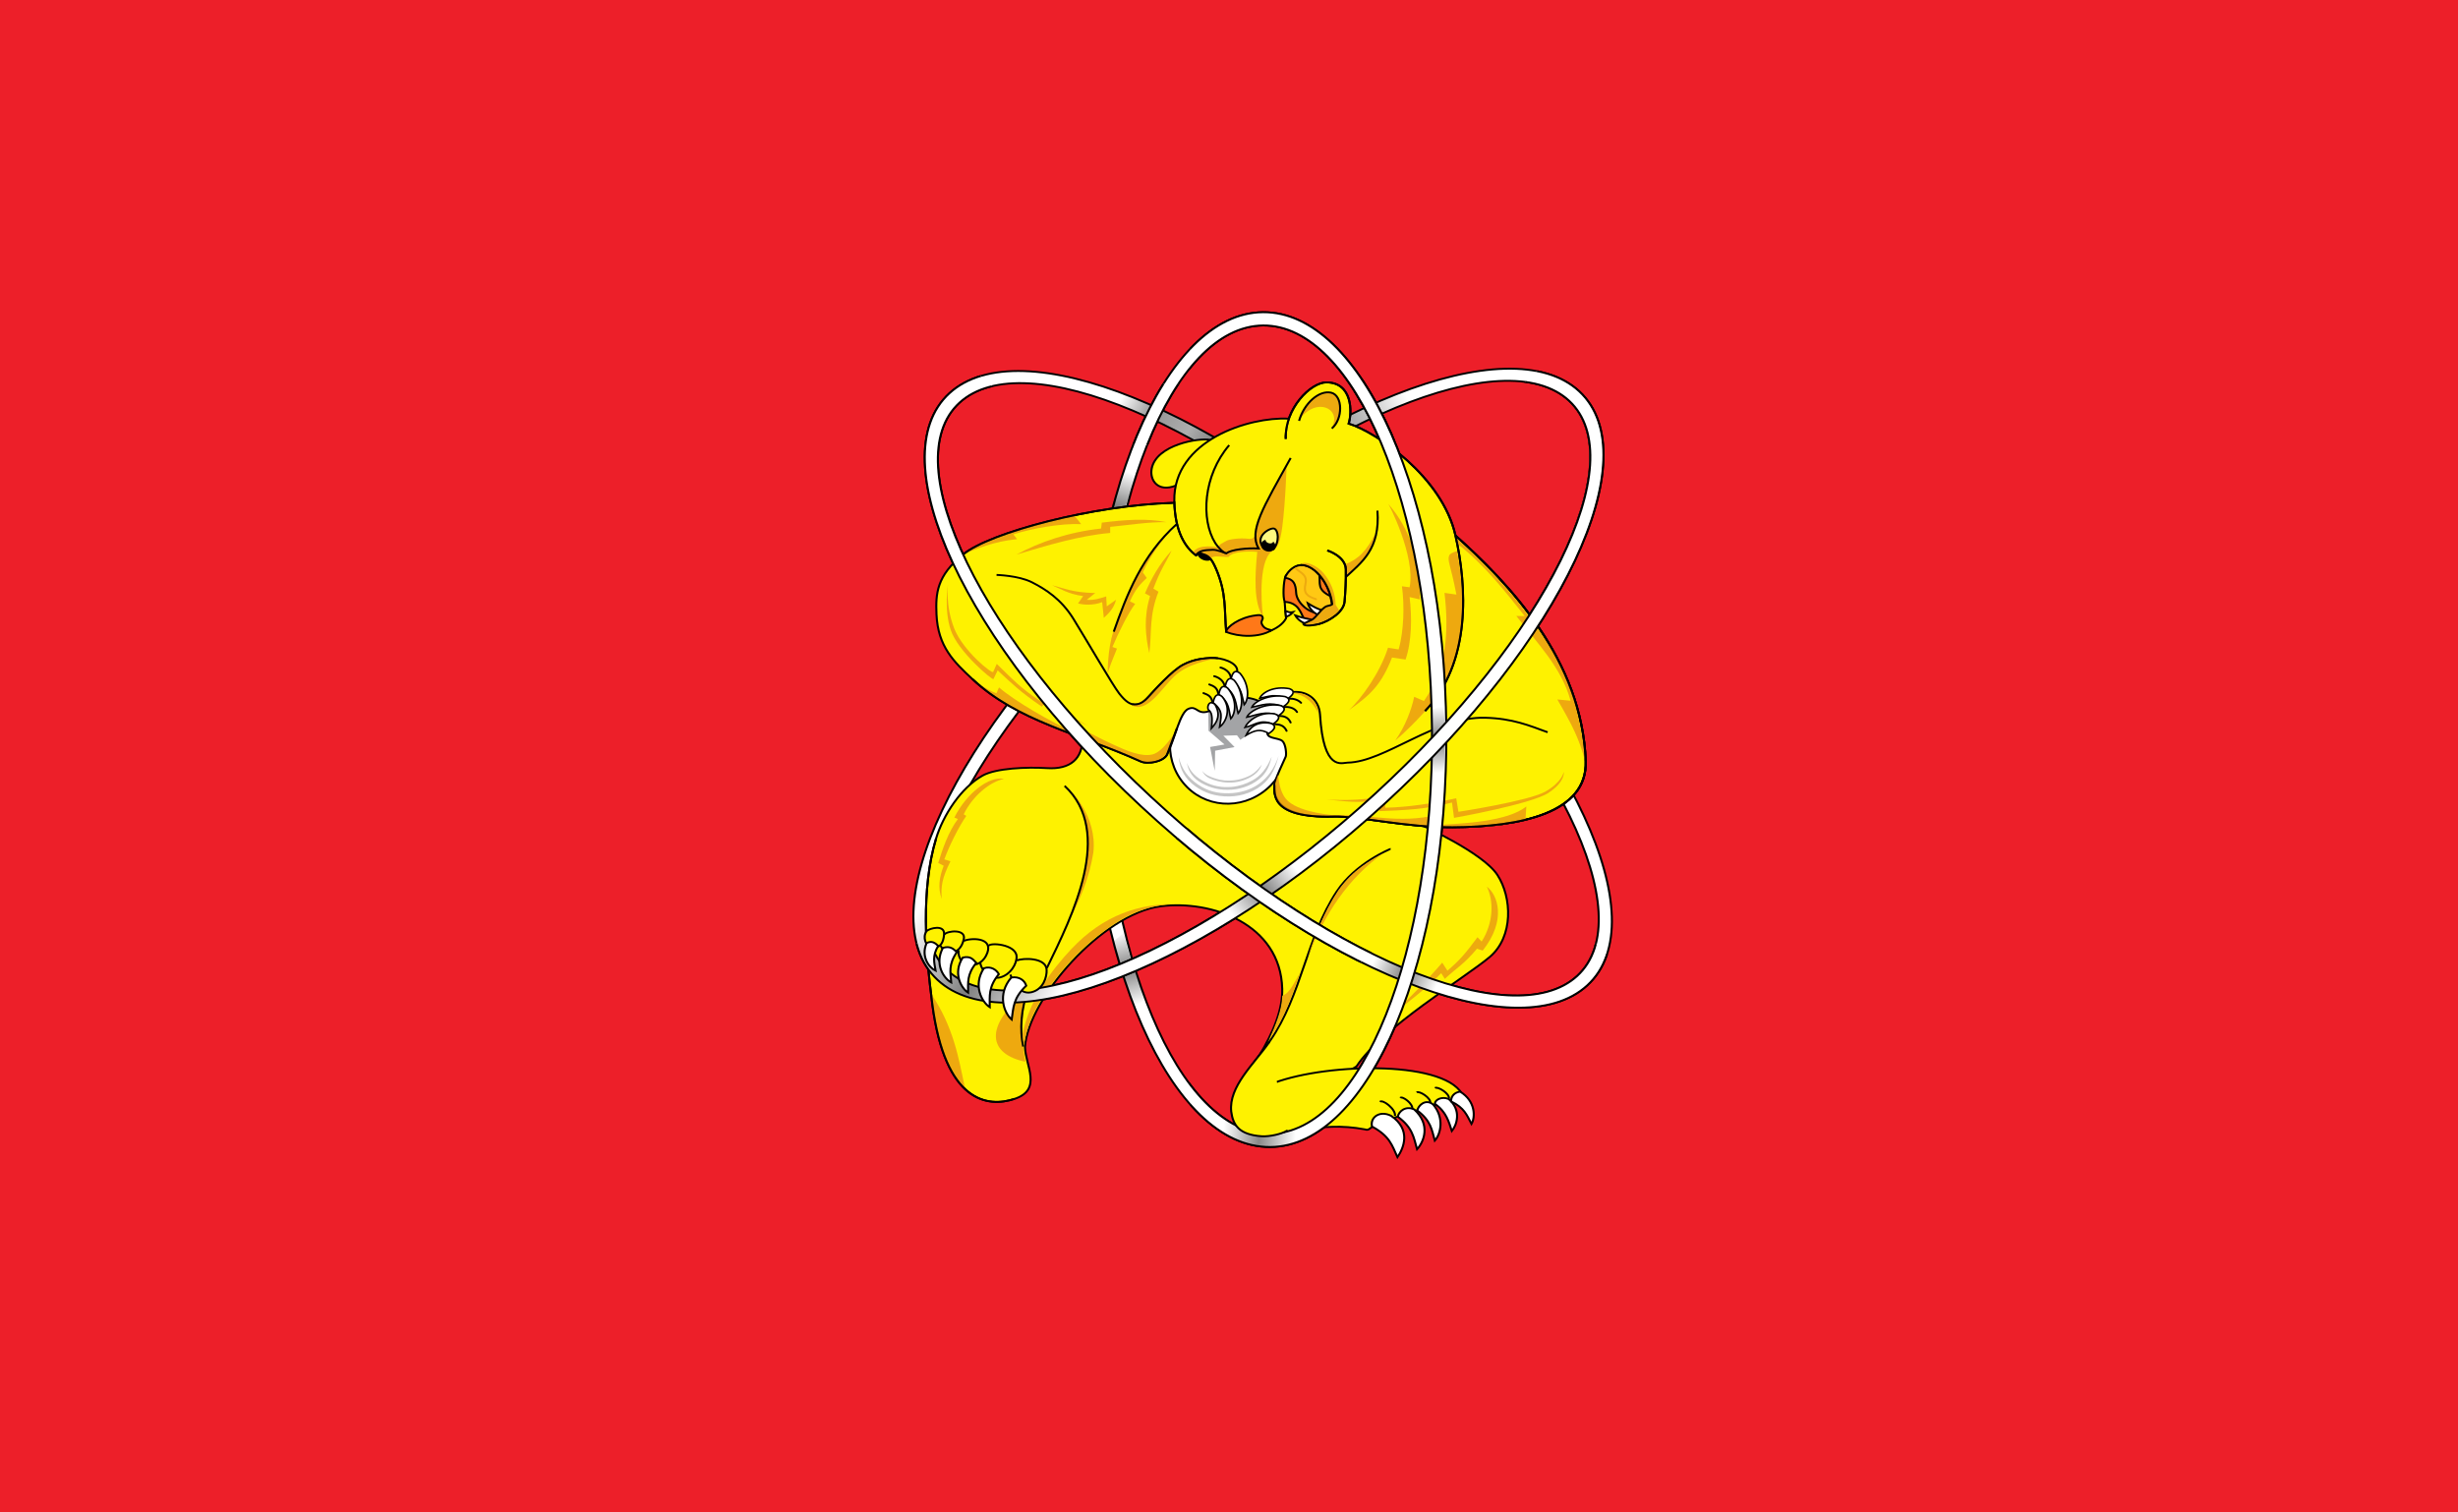 <?xml version="1.0" encoding="UTF-8"?>
<svg xmlns="http://www.w3.org/2000/svg" xmlns:xlink="http://www.w3.org/1999/xlink" width="520px" height="320px" viewBox="0 0 520 320" version="1.1">
<rect x="0" y="0" width="520" height="320" fill="#333333" stroke="none"/>
<defs>
<clipPath id="clip2">
  <path d="M 284 78 L 299 78 L 299 97 L 284 97 Z M 284 78 "/>
</clipPath>
<clipPath id="clip3">
  <path d="M 333.973 82.809 C 319.176 69.074 276.801 85.816 239.324 120.207 C 201.848 154.598 183.48 193.602 198.273 207.336 C 213.07 221.074 255.43 204.348 292.902 169.957 C 330.379 135.566 348.766 96.547 333.973 82.809 Z M 331.82 84.785 C 345.434 97.422 327.051 134.672 290.766 167.969 C 254.477 201.27 214.039 218 200.426 205.363 C 186.812 192.723 205.176 155.492 241.461 122.191 C 277.75 88.895 318.207 72.145 331.82 84.785 Z M 331.82 84.785 "/>
</clipPath>
<linearGradient id="linear0" gradientUnits="userSpaceOnUse" x1="648.923" y1="97.185" x2="701.114" y2="122.491" gradientTransform="matrix(0.433,0,0,-0.4,-6.052,132.657)">
<stop offset="0" style="stop-color:rgb(0%,0%,0%);stop-opacity:0;"/>
<stop offset="0.5" style="stop-color:rgb(0%,0%,0%);stop-opacity:0.318;"/>
<stop offset="1" style="stop-color:rgb(0%,0%,0%);stop-opacity:0;"/>
</linearGradient>
<clipPath id="clip4">
  <path d="M 236 78 L 258 78 L 258 101 L 236 101 Z M 236 78 "/>
</clipPath>
<clipPath id="clip5">
  <path d="M 200.762 83.219 C 185.879 96.875 204.02 135.992 241.273 170.586 C 278.531 205.18 320.785 222.133 335.664 208.477 C 350.547 194.82 332.426 155.723 295.168 121.129 C 257.914 86.535 215.641 69.562 200.762 83.219 Z M 202.898 85.203 C 216.594 72.641 256.941 89.605 293.02 123.102 C 329.094 156.598 347.219 193.926 333.527 206.492 C 319.832 219.059 279.5 202.109 243.426 168.613 C 207.352 135.117 189.207 97.77 202.898 85.203 Z M 202.898 85.203 "/>
</clipPath>
<linearGradient id="linear1" gradientUnits="userSpaceOnUse" x1="701.673" y1="123.435" x2="647.364" y2="94.491" gradientTransform="matrix(-0.433,0,0,-0.4,540.972,133.717)">
<stop offset="0" style="stop-color:rgb(0%,0%,0%);stop-opacity:0;"/>
<stop offset="0.276" style="stop-color:rgb(0%,0%,0%);stop-opacity:0.42;"/>
<stop offset="0.601" style="stop-color:rgb(0%,0%,0%);stop-opacity:0.318;"/>
<stop offset="1" style="stop-color:rgb(0%,0%,0%);stop-opacity:0.624;"/>
</linearGradient>
<clipPath id="clip6">
  <path d="M 286.387 80.191 L 297.988 80.191 L 297.988 93.121 L 286.387 93.121 Z M 239.332 81.199 L 250.93 81.199 L 250.93 94.129 L 239.332 94.129 Z M 293.062 199.188 L 304.66 199.188 L 304.66 212.117 L 293.062 212.117 Z M 293.062 199.188 "/>
</clipPath>
<clipPath id="clip7">
  <path d="M 228 95 L 250 95 L 250 119 L 228 119 Z M 228 95 "/>
</clipPath>
<clipPath id="clip8">
  <path d="M 274.172 255.242 C 253.242 256.664 233.125 218.379 229.242 169.734 C 225.355 121.086 239.176 80.52 260.105 79.094 C 281.031 77.672 301.148 115.93 305.031 164.578 C 308.918 213.223 295.098 253.816 274.172 255.242 Z M 273.949 252.449 C 293.203 251.137 305.77 211.887 302.008 164.781 C 298.246 117.68 279.582 80.578 260.328 81.887 C 241.07 83.195 228.504 122.422 232.266 169.527 C 236.027 216.633 254.691 253.758 273.949 252.449 Z M 273.949 252.449 "/>
</clipPath>
<linearGradient id="linear2" gradientUnits="userSpaceOnUse" x1="667.923" y1="107.435" x2="703.864" y2="122.991" gradientTransform="matrix(0.284,-0.302,-0.327,-0.262,79.765,344.88)">
<stop offset="0" style="stop-color:rgb(0%,0%,0%);stop-opacity:0;"/>
<stop offset="0.5" style="stop-color:rgb(0%,0%,0%);stop-opacity:0.502;"/>
<stop offset="1" style="stop-color:rgb(0%,0%,0%);stop-opacity:0;"/>
</linearGradient>
<clipPath id="clip9">
  <path d="M 195 78 L 341 78 L 341 214 L 195 214 Z M 195 78 "/>
</clipPath>
<clipPath id="clip10">
  <path d="M 192.398 65.605 L 356.137 216.75 L 293.922 274.176 L 130.184 123.035 Z M 192.398 65.605 "/>
</clipPath>
<clipPath id="clip11">
  <path d="M 193 76 L 344 76 L 344 216 L 193 216 Z M 193 76 "/>
</clipPath>
<clipPath id="clip12">
  <path d="M 192.398 65.605 L 356.137 216.75 L 293.922 274.176 L 130.184 123.035 Z M 192.398 65.605 "/>
</clipPath>
<clipPath id="clip13">
  <path d="M 290 196 L 305 196 L 305 214 L 290 214 Z M 290 196 "/>
</clipPath>
<clipPath id="clip14">
  <path d="M 200.762 83.219 C 185.879 96.875 204.02 135.992 241.273 170.586 C 278.531 205.18 320.785 222.133 335.664 208.477 C 350.547 194.82 332.426 155.723 295.168 121.129 C 257.914 86.535 215.641 69.562 200.762 83.219 Z M 202.898 85.203 C 216.594 72.641 256.941 89.605 293.02 123.102 C 329.094 156.598 347.219 193.926 333.527 206.492 C 319.832 219.059 279.5 202.109 243.426 168.613 C 207.352 135.117 189.207 97.77 202.898 85.203 Z M 202.898 85.203 "/>
</clipPath>
<linearGradient id="linear3" gradientUnits="userSpaceOnUse" x1="671.048" y1="108.56" x2="701.864" y2="121.741" gradientTransform="matrix(0.433,0,0,0.4,0,160)">
<stop offset="0" style="stop-color:rgb(0%,0%,0%);stop-opacity:0;"/>
<stop offset="0.5" style="stop-color:rgb(0%,0%,0%);stop-opacity:0.502;"/>
<stop offset="1" style="stop-color:rgb(0%,0%,0%);stop-opacity:0;"/>
</linearGradient>
<clipPath id="clip15">
  <path d="M 251.695 66 L 306 66 L 306 243 L 251.695 243 Z M 251.695 66 "/>
</clipPath>
<clipPath id="clip16">
  <path d="M 251.695 63 L 309 63 L 309 245 L 251.695 245 Z M 251.695 63 "/>
</clipPath>
<clipPath id="clip17">
  <path d="M 291 147 L 306 147 L 306 167 L 291 167 Z M 291 147 "/>
</clipPath>
<clipPath id="clip18">
  <path d="M 219.793 287.559 C 239.262 294.789 271.035 263.965 290.758 218.711 C 310.484 173.457 310.68 130.93 291.211 123.699 C 271.746 116.469 239.98 147.273 220.254 192.527 C 200.531 237.781 200.324 280.332 219.793 287.559 Z M 220.926 284.961 C 203.012 278.309 203.973 237.391 223.07 193.57 C 242.168 149.754 272.168 119.645 290.078 126.297 C 307.992 132.949 307.043 173.848 287.945 217.664 C 268.848 261.484 238.84 291.617 220.926 284.961 Z M 220.926 284.961 "/>
</clipPath>
<linearGradient id="linear4" gradientUnits="userSpaceOnUse" x1="670.296" y1="109.655" x2="702.956" y2="121.851" gradientTransform="matrix(-0.171,-0.368,0.398,-0.158,375.471,427.516)">
<stop offset="0" style="stop-color:rgb(0%,0%,0%);stop-opacity:0;"/>
<stop offset="0.5" style="stop-color:rgb(0%,0%,0%);stop-opacity:0.502;"/>
<stop offset="1" style="stop-color:rgb(0%,0%,0%);stop-opacity:0;"/>
</linearGradient>
<clipPath id="clip19">
  <path d="M 230 193 L 252 193 L 252 217 L 230 217 Z M 230 193 "/>
</clipPath>
<clipPath id="clip20">
  <path d="M 276.066 57.223 C 255.141 55.797 235.023 94.082 231.137 142.73 C 227.254 191.375 241.074 231.945 262 233.371 C 282.926 234.793 303.043 196.535 306.926 147.887 C 310.812 99.238 296.992 58.645 276.066 57.223 Z M 275.844 60.016 C 295.102 61.324 307.664 100.578 303.902 147.68 C 300.141 194.785 281.48 231.887 262.223 230.578 C 242.969 229.266 230.402 190.039 234.164 142.938 C 237.926 95.832 256.586 58.703 275.844 60.016 Z M 275.844 60.016 "/>
</clipPath>
<linearGradient id="linear5" gradientUnits="userSpaceOnUse" x1="667.923" y1="107.435" x2="703.864" y2="122.991" gradientTransform="matrix(0.284,0.302,-0.327,0.262,81.661,-32.416)">
<stop offset="0" style="stop-color:rgb(0%,0%,0%);stop-opacity:0;"/>
<stop offset="0.5" style="stop-color:rgb(0%,0%,0%);stop-opacity:0.502;"/>
<stop offset="1" style="stop-color:rgb(0%,0%,0%);stop-opacity:0;"/>
</linearGradient>
<clipPath id="clip21">
  <path d="M 193 78 L 340 78 L 340 213 L 193 213 Z M 193 78 "/>
</clipPath>
<clipPath id="clip22">
  <path d="M 166.336 225.105 L 347.406 57.961 L 424.168 128.82 L 243.098 295.961 Z M 166.336 225.105 "/>
</clipPath>
<clipPath id="clip23">
  <path d="M 190 75 L 342 75 L 342 215 L 190 215 Z M 190 75 "/>
</clipPath>
<clipPath id="clip24">
  <path d="M 166.336 225.105 L 347.406 57.961 L 424.168 128.82 L 243.098 295.961 Z M 166.336 225.105 "/>
</clipPath>
<clipPath id="clip25">
  <path d="M 193 183 L 229 183 L 229 213 L 193 213 Z M 193 183 "/>
</clipPath>
<clipPath id="clip26">
  <path d="M 333.973 82.809 C 319.176 69.074 276.801 85.816 239.324 120.207 C 201.848 154.598 183.48 193.602 198.273 207.336 C 213.07 221.074 255.43 204.348 292.902 169.957 C 330.379 135.566 348.766 96.547 333.973 82.809 Z M 331.82 84.785 C 345.434 97.422 327.051 134.672 290.766 167.969 C 254.477 201.27 214.039 218 200.426 205.363 C 186.812 192.723 205.176 155.492 241.461 122.191 C 277.75 88.895 318.207 72.145 331.82 84.785 Z M 331.82 84.785 "/>
</clipPath>
<linearGradient id="linear6" gradientUnits="userSpaceOnUse" x1="670.34" y1="110.385" x2="696.708" y2="133.471" gradientTransform="matrix(-0.987,0.202,-0.219,-0.911,910.456,174.748)">
<stop offset="0" style="stop-color:rgb(0%,0%,0%);stop-opacity:0;"/>
<stop offset="0.5" style="stop-color:rgb(0%,0%,0%);stop-opacity:0.502;"/>
<stop offset="1" style="stop-color:rgb(0%,0%,0%);stop-opacity:0;"/>
</linearGradient>
<clipPath id="clip27">
  <path d="M 256 228 L 277 228 L 277 243 L 256 243 Z M 256 228 "/>
</clipPath>
<clipPath id="clip28">
  <path d="M 267.098 66.059 C 246.113 66.211 229.441 105.879 229.859 154.656 C 230.277 203.434 247.633 242.828 268.613 242.676 C 289.598 242.523 306.273 202.879 305.852 154.102 C 305.434 105.324 288.082 65.902 267.098 66.059 Z M 267.121 68.855 C 286.43 68.715 302.414 106.891 302.82 154.125 C 303.227 201.355 287.898 239.734 268.59 239.875 C 249.281 240.02 233.297 201.867 232.895 154.637 C 232.488 107.402 247.812 69 267.121 68.855 Z M 267.121 68.855 "/>
</clipPath>
<linearGradient id="linear7" gradientUnits="userSpaceOnUse" x1="670.716" y1="108.536" x2="703.115" y2="122.863" gradientTransform="matrix(-0.409,0.131,-0.142,-0.378,563.85,193.473)">
<stop offset="0" style="stop-color:rgb(0%,0%,0%);stop-opacity:0;"/>
<stop offset="0.5" style="stop-color:rgb(0%,0%,0%);stop-opacity:0.463;"/>
<stop offset="1" style="stop-color:rgb(0%,0%,0%);stop-opacity:0;"/>
</linearGradient>
<clipPath id="clip29">
  <path d="M 252 175 L 282 175 L 282 203 L 252 203 Z M 252 175 "/>
</clipPath>
<clipPath id="clip30">
  <path d="M 333.973 82.809 C 319.176 69.074 276.801 85.816 239.324 120.207 C 201.848 154.598 183.48 193.602 198.273 207.336 C 213.07 221.074 255.43 204.348 292.902 169.957 C 330.379 135.566 348.766 96.547 333.973 82.809 Z M 331.82 84.785 C 345.434 97.422 327.051 134.672 290.766 167.969 C 254.477 201.27 214.039 218 200.426 205.363 C 186.812 192.723 205.176 155.492 241.461 122.191 C 277.75 88.895 318.207 72.145 331.82 84.785 Z M 331.82 84.785 "/>
</clipPath>
<linearGradient id="linear8" gradientUnits="userSpaceOnUse" x1="667.923" y1="107.435" x2="703.864" y2="122.991" gradientTransform="matrix(-0.422,0.089,0.097,0.39,545.49,82.411)">
<stop offset="0" style="stop-color:rgb(0%,0%,0%);stop-opacity:0;"/>
<stop offset="0.5" style="stop-color:rgb(0%,0%,0%);stop-opacity:0.502;"/>
<stop offset="1" style="stop-color:rgb(0%,0%,0%);stop-opacity:0;"/>
</linearGradient>
<clipPath id="clip31">
  <path d="M 243 170 L 291 170 L 291 214 L 243 214 Z M 243 170 "/>
</clipPath>
<clipPath id="clip32">
  <path d="M 256.5 170.387 L 290.195 201.488 L 277.391 213.309 L 243.699 182.207 Z M 256.5 170.387 "/>
</clipPath>
<clipPath id="clip1">
  <rect x="0" y="0" width="520" height="320"/>
</clipPath>
<g id="surface5" clip-path="url(#clip1)">
<rect x="0" y="0" width="520" height="320" style="fill:rgb(92.941%,12.157%,16.078%);fill-opacity:1;stroke:none;"/>
<path style="fill-rule:nonzero;fill:rgb(100%,100%,100%);fill-opacity:1;stroke-width:0.5;stroke-linecap:butt;stroke-linejoin:miter;stroke:rgb(0%,0%,0%);stroke-opacity:1;stroke-miterlimit:4;" d="M 316.761 343.507 C 292.548 343.697 273.312 393.282 273.794 454.254 C 274.276 515.226 294.302 564.469 318.51 564.278 C 342.723 564.088 361.964 514.532 361.477 453.561 C 360.995 392.589 340.974 343.312 316.761 343.507 Z M 316.788 347.003 C 339.067 346.827 357.511 394.547 357.98 453.59 C 358.448 512.628 340.762 560.602 318.483 560.777 C 296.204 560.958 277.76 513.268 277.296 454.23 C 276.827 395.187 294.509 347.184 316.788 347.003 Z M 316.788 347.003 " transform="matrix(0.867,0,0,0.8,-7.429,-208.747)"/>
<path style="fill-rule:nonzero;fill:rgb(100%,100%,100%);fill-opacity:1;stroke-width:0.5;stroke-linecap:butt;stroke-linejoin:miter;stroke:rgb(0%,0%,0%);stroke-opacity:1;stroke-miterlimit:4;" d="M 393.925 364.444 C 376.851 347.276 327.957 368.204 284.715 411.192 C 241.473 454.181 220.28 502.936 237.349 520.104 C 254.422 537.276 303.298 516.368 346.536 473.38 C 389.778 430.392 410.993 381.617 393.925 364.444 Z M 391.441 366.915 C 407.149 382.711 385.938 429.273 344.07 470.895 C 302.198 512.521 255.54 533.434 239.832 517.638 C 224.124 501.837 245.313 455.299 287.18 413.673 C 329.052 372.052 375.733 351.114 391.441 366.915 Z M 391.441 366.915 " transform="matrix(0.867,0,0,0.8,-7.429,-208.747)"/>
<g clip-path="url(#clip2)" clip-rule="nonzero">
<g clip-path="url(#clip3)" clip-rule="nonzero">
<path style=" stroke:none;fill-rule:nonzero;fill:url(#linear0);" d="M 284.273 96.117 L 298.676 96.117 L 298.676 77.027 L 284.273 77.027 Z M 284.273 96.117 "/>
</g>
</g>
<path style="fill-rule:nonzero;fill:rgb(100%,100%,100%);fill-opacity:1;stroke-width:0.5;stroke-linecap:butt;stroke-linejoin:miter;stroke:rgb(0%,0%,0%);stroke-opacity:1;stroke-miterlimit:4;" d="M 240.22 364.957 C 223.047 382.027 243.979 430.924 286.964 474.166 C 329.954 517.408 378.708 538.6 395.876 521.529 C 413.049 504.459 392.14 455.587 349.15 412.345 C 306.165 369.103 257.388 347.887 240.22 364.957 Z M 242.685 367.438 C 258.487 351.734 305.042 372.94 346.671 414.811 C 388.295 456.681 409.209 503.341 393.411 519.049 C 377.608 534.757 331.071 513.57 289.447 471.7 C 247.823 429.83 226.887 383.146 242.685 367.438 Z M 242.685 367.438 " transform="matrix(0.867,0,0,0.8,-7.429,-208.747)"/>
<g clip-path="url(#clip4)" clip-rule="nonzero">
<g clip-path="url(#clip5)" clip-rule="nonzero">
<path style=" stroke:none;fill-rule:nonzero;fill:url(#linear1);" d="M 257.578 100.68 L 236.246 100.68 L 236.246 78.086 L 257.578 78.086 Z M 257.578 100.68 "/>
</g>
</g>
<g clip-path="url(#clip6)" clip-rule="nonzero">
<path style="fill-rule:nonzero;fill:rgb(100%,100%,100%);fill-opacity:1;stroke-width:0.5;stroke-linecap:butt;stroke-linejoin:miter;stroke:rgb(0%,0%,0%);stroke-opacity:1;stroke-miterlimit:4;" d="M 316.761 343.507 C 292.548 343.697 273.312 393.282 273.794 454.254 C 274.276 515.226 294.302 564.469 318.51 564.278 C 342.723 564.088 361.964 514.532 361.477 453.561 C 360.995 392.589 340.974 343.312 316.761 343.507 Z M 316.788 347.003 C 339.067 346.827 357.511 394.547 357.98 453.59 C 358.448 512.628 340.762 560.602 318.483 560.777 C 296.204 560.958 277.76 513.268 277.296 454.23 C 276.827 395.187 294.509 347.184 316.788 347.003 Z M 316.788 347.003 " transform="matrix(0.867,0,0,0.8,-7.429,-208.747)"/>
</g>
<g clip-path="url(#clip7)" clip-rule="nonzero">
<g clip-path="url(#clip8)" clip-rule="nonzero">
<path style=" stroke:none;fill-rule:nonzero;fill:url(#linear2);" d="M 240.156 118.527 L 249.598 108.488 L 233.977 95.973 L 224.535 106.012 Z M 240.156 118.527 "/>
</g>
</g>
<path style=" stroke:none;fill-rule:nonzero;fill:rgb(99.608%,94.902%,0%);fill-opacity:1;" d="M 209.922 123.039 L 245.598 172.539 L 328.988 157.789 L 325.484 145.668 L 215.395 118.191 Z M 209.922 123.039 "/>
<path style="fill-rule:nonzero;fill:rgb(99.608%,94.902%,0%);fill-opacity:1;stroke-width:0.5;stroke-linecap:butt;stroke-linejoin:miter;stroke:rgb(0%,0%,0%);stroke-opacity:1;stroke-miterlimit:4;" d="M 355.077 479.598 C 355.077 479.598 370.118 486.917 373.66 492.81 C 377.203 498.699 377.658 509.114 371.785 514.505 C 365.912 519.895 345.436 533.216 339.284 543.435 C 313.056 561.336 317.839 547.41 315.355 540.935 C 319.272 534.017 321.273 528.02 321.151 522.923 C 320.737 505.662 303.749 499.397 291.557 501.097 C 277.215 503.094 259.146 525.608 258.384 538.309 C 258.501 543.274 262.684 549.559 255.869 552.024 C 249.329 554.393 238.926 553.084 235.771 526.995 C 234.108 513.226 232.959 496.59 236.682 483.206 C 238.39 477.073 242.748 469.71 248.071 466.517 C 251.312 464.573 258.871 464.222 263.761 464.563 C 269.386 464.959 272.505 462.137 272.41 456.502 " transform="matrix(0.867,0,0,0.8,-7.179,-209.131)"/>
<path style="fill-rule:nonzero;fill:rgb(100%,100%,100%);fill-opacity:1;stroke-width:0.5;stroke-linecap:butt;stroke-linejoin:miter;stroke:rgb(0%,0%,0%);stroke-opacity:1;stroke-miterlimit:4;" d="M 316.226 190.243 C 322.261 196.008 322.929 206.085 317.718 212.756 C 312.508 219.433 303.389 220.183 297.344 214.435 C 291.294 208.687 290.604 198.615 295.798 191.926 " transform="matrix(0.855,0.132,-0.143,0.789,26.733,-42.828)"/>
<path style=" stroke:none;fill-rule:nonzero;fill:rgb(63.922%,64.314%,65.098%);fill-opacity:1;" d="M 255.676 154.621 L 259.047 157.516 L 255.996 158.043 L 256.98 163.09 L 257.066 158.832 L 261.184 158.059 L 258.812 155.66 L 261.688 155.566 L 262.398 156.527 L 266.664 153.547 L 268.469 150.156 C 265.973 146.852 261.598 147.66 258.957 147.387 L 255.633 150.355 Z M 255.676 154.621 "/>
<path style=" stroke:none;fill-rule:nonzero;fill:rgb(77.255%,77.255%,77.255%);fill-opacity:1;" d="M 249.371 160.191 C 249.566 162.793 250.766 164.809 252.773 166.281 C 254.754 167.73 257.066 168.559 260.09 168.512 C 262.758 168.473 265.637 167.5 267.656 165.496 C 269.051 164.117 269.93 162.262 270.488 159.934 C 268.652 165.48 264.457 167.723 260 167.836 C 257.621 167.895 255.508 167.398 253.445 165.988 C 251.324 164.539 250.023 162.777 249.371 160.191 Z M 249.371 160.191 "/>
<path style="fill:none;stroke-width:0.5;stroke-linecap:butt;stroke-linejoin:miter;stroke:rgb(0%,0%,0%);stroke-opacity:1;stroke-miterlimit:4;" d="M 318.055 449.109 C 315.175 444.978 310.127 445.989 307.08 445.647 " transform="matrix(0.867,0,0,0.8,-7.179,-209.131)"/>
<path style=" stroke:none;fill-rule:nonzero;fill:rgb(77.255%,77.255%,77.255%);fill-opacity:1;" d="M 251.098 161.402 C 251.402 163.312 252.469 164.738 254.254 165.723 C 256.012 166.688 258.078 167.262 260.645 167.07 C 262.906 166.902 265.301 165.949 266.91 164.367 C 268.023 163.273 268.668 161.855 269.02 160.105 C 267.977 162.59 266.754 164.152 264.859 165.168 C 263.559 165.867 262.074 166.363 260.535 166.492 C 258.516 166.66 256.691 166.352 254.867 165.418 C 252.988 164.457 251.789 163.277 251.098 161.402 Z M 251.098 161.402 "/>
<path style=" stroke:none;fill-rule:nonzero;fill:rgb(77.255%,77.255%,77.255%);fill-opacity:1;" d="M 254.316 163.09 C 254.809 164.051 255.367 164.527 256.617 164.973 C 257.844 165.414 259.363 165.699 261.113 165.527 C 262.66 165.379 264.363 164.691 265.43 163.844 C 266.16 163.258 266.57 162.715 266.973 161.734 C 265.996 163.023 265.227 163.742 263.953 164.309 C 263.078 164.699 262.074 164.996 261.023 165.102 C 259.645 165.246 258.391 165.141 257.117 164.719 C 255.805 164.285 255.043 163.969 254.316 163.09 Z M 254.316 163.09 "/>
<path style="fill-rule:nonzero;fill:rgb(99.608%,94.902%,0%);fill-opacity:1;stroke-width:0.5;stroke-linecap:butt;stroke-linejoin:miter;stroke:rgb(0%,0%,0%);stroke-opacity:1;stroke-miterlimit:4;" d="M 385.915 455.071 C 381.435 453.304 377.392 451.429 370.645 451.233 C 358.494 450.877 346.198 462.972 337.075 463.108 C 335.651 463.128 331.211 465.55 330.378 450.428 C 330.134 446.038 326.767 443.807 323.058 444.539 L 317.609 454.715 C 316.951 456.932 320.169 456.404 321.196 457.4 C 322.021 458.191 322.224 460.921 322.008 461.507 C 321.791 462.093 319.155 468.045 319.227 469.036 C 319.294 470.027 317.857 477.859 333.681 477.371 C 339.775 477.181 351.219 480.257 362.726 480.198 C 379.254 480.11 395.665 476.448 395.205 462.703 C 394.299 435.784 376.342 415.491 362.978 402.62 L 294.415 394.412 C 275.223 395.008 249.982 402.156 243.276 408.05 C 236.821 413.714 236.578 418.421 236.79 423.855 C 237.128 432.425 241.036 436.443 245.547 441.004 C 256.608 452.19 271.207 455.262 286.626 462.796 C 288.438 463.68 292.229 462.801 293.058 460.965 C 295.028 456.595 296.177 449.783 298.282 448.865 C 300.382 447.947 300.355 450.506 303.109 449.559 C 305.867 448.606 310.167 438.938 310.167 438.938 C 310.379 436.595 306.183 435.271 303.947 435.428 C 301.716 435.584 299.747 435.643 296.984 437.215 C 294.225 438.787 289.862 444.095 288.591 445.608 C 287.325 447.122 286.518 447.752 285.287 447.752 C 284.062 447.752 282.944 446.995 281.362 444.803 C 279.78 442.615 273.199 430.306 270.197 425.071 C 267.2 419.837 263.4 417.249 260.11 415.428 C 256.82 413.611 251.447 413.465 251.447 413.465 " transform="matrix(0.867,0,0,0.8,-7.179,-209.131)"/>
<path style=" stroke:none;fill-rule:nonzero;fill:rgb(0%,0%,0%);fill-opacity:1;" d="M 256.676 118.031 C 257.008 117.414 256.547 116.59 255.637 116.191 C 254.73 115.793 253.727 115.973 253.391 116.59 C 253.059 117.207 253.523 118.031 254.43 118.43 C 255.336 118.828 256.34 118.648 256.676 118.031 Z M 256.676 118.031 "/>
<path style=" stroke:none;fill-rule:nonzero;fill:rgb(99.608%,94.902%,0%);fill-opacity:1;" d="M 270.332 89.402 L 279.305 90.766 L 283.352 111.422 L 263.109 110.766 Z M 270.332 89.402 "/>
<path style="fill-rule:nonzero;fill:rgb(99.608%,94.902%,0%);fill-opacity:1;stroke-width:0.5;stroke-linecap:butt;stroke-linejoin:miter;stroke:rgb(0%,0%,0%);stroke-opacity:1;stroke-miterlimit:4;" d="M 355.992 449.451 C 367.337 436.687 366.251 416.453 363.393 402.898 C 360.157 387.537 344.21 375.755 337.368 373.435 C 338.238 370.476 338.319 362.591 331.964 362.542 C 328.097 362.513 321.697 369.505 322.008 377.498 " transform="matrix(0.867,0,0,0.8,-7.179,-209.131)"/>
<path style=" stroke:none;fill-rule:nonzero;fill:rgb(91.373%,59.216%,7.451%);fill-opacity:0.796;" d="M 308.227 116.617 C 310.348 127.566 310.262 140.871 301.031 150.973 C 297.41 154.934 295.18 156.648 295.18 156.648 C 297.266 153.723 298.633 150.094 299.172 147.426 L 301.242 148.324 C 306.02 141.344 306.566 133.852 305.59 125.438 L 308.105 125.801 C 306.887 119.348 306.055 118.543 306.652 117.383 C 307.16 116.852 308.227 116.617 308.227 116.617 Z M 308.227 116.617 "/>
<path style=" stroke:none;fill-rule:nonzero;fill:rgb(91.373%,59.216%,7.451%);fill-opacity:0.796;" d="M 216.922 224.645 C 216.164 221.219 215.871 213.426 217.477 209.406 C 207.754 217.398 209.273 223.051 216.922 224.645 Z M 216.922 224.645 "/>
<path style="fill:none;stroke-width:0.5;stroke-linecap:butt;stroke-linejoin:miter;stroke:rgb(0%,0%,0%);stroke-opacity:1;stroke-miterlimit:4;" d="M 257.951 538.201 C 257.081 533.919 257.365 528.196 259.218 523.172 " transform="matrix(0.867,0,0,0.8,-7.179,-209.131)"/>
<path style=" stroke:none;fill-rule:nonzero;fill:rgb(92.941%,66.667%,5.882%);fill-opacity:1;" d="M 226.207 167.016 C 226.207 167.016 232.184 172.539 231.301 180.383 C 230.445 185.797 228.496 190.32 225.902 195.332 C 227.898 190.617 230.102 184.414 230.141 178.664 C 230.168 174.668 229.5 170.789 226.207 167.016 Z M 226.207 167.016 "/>
<path style="fill:none;stroke-width:0.5;stroke-linecap:butt;stroke-linejoin:miter;stroke:rgb(0%,0%,0%);stroke-opacity:1;stroke-miterlimit:4;" d="M 263.734 517.415 C 269.972 503.509 280.181 481.507 268.056 469.256 " transform="matrix(0.867,0,0,0.8,-7.179,-209.131)"/>
<path style=" stroke:none;fill-rule:nonzero;fill:rgb(91.373%,59.216%,7.451%);fill-opacity:0.796;" d="M 290.906 113.004 C 290.141 118.156 287.258 119.594 284.559 122.133 C 284.402 121.086 285.141 120.379 284.344 119.453 C 287.391 118.434 289.195 116.344 290.906 113.004 Z M 290.906 113.004 "/>
<path style="fill:none;stroke-width:0.5;stroke-linecap:butt;stroke-linejoin:miter;stroke:rgb(0%,0%,0%);stroke-opacity:1;stroke-miterlimit:4;" d="M 336.62 414.08 C 340.46 410.169 345.098 406.717 344.386 396.463 " transform="matrix(0.867,0,0,0.8,-7.179,-209.131)"/>
<path style=" stroke:none;fill-rule:nonzero;fill:rgb(91.373%,59.216%,7.451%);fill-opacity:0.796;" d="M 235.531 133.648 C 238.312 125.723 241.516 117.473 248.863 110.863 C 245.988 114.062 243.539 117.211 241.754 121.098 L 242.602 122.273 C 241.055 123.742 240.184 124.73 239.031 127.23 L 240.148 127.762 C 238.754 129.535 236.562 133.984 235.34 136.883 L 236.301 137.23 C 235.387 139.426 234.609 141.398 234.328 142.543 C 234.328 142.543 234.289 137.293 235.531 133.648 Z M 235.531 133.648 "/>
<path style="fill:none;stroke-width:0.5;stroke-linecap:butt;stroke-linejoin:miter;stroke:rgb(0%,0%,0%);stroke-opacity:1;stroke-miterlimit:4;" d="M 280.05 428.475 C 283.259 418.567 286.955 408.255 295.433 399.993 " transform="matrix(0.867,0,0,0.8,-7.179,-209.131)"/>
<path style="fill-rule:nonzero;fill:rgb(99.608%,94.902%,0%);fill-opacity:1;stroke-width:0.5;stroke-linecap:butt;stroke-linejoin:miter;stroke:rgb(0%,0%,0%);stroke-opacity:1;stroke-miterlimit:4;" d="M 303.506 377.742 C 300.977 377.161 290.444 378.963 289.299 385.35 C 288.758 388.357 290.768 391.717 295.203 389.832 " transform="matrix(0.867,0,0,0.8,-7.179,-209.131)"/>
<path style="fill-rule:nonzero;fill:rgb(99.608%,94.902%,0%);fill-opacity:1;stroke-width:0.5;stroke-linecap:butt;stroke-linejoin:miter;stroke:rgb(0%,0%,0%);stroke-opacity:1;stroke-miterlimit:4;" d="M 322.589 372.137 C 313.241 371.634 294.509 377.747 294.82 393.968 C 294.978 402.166 297.574 406.248 300.103 408.284 C 301.045 407.513 301.189 407.747 301.951 408.006 C 303.1 408.401 303.884 409.031 305.002 411.844 C 307.594 418.387 306.999 422.742 307.481 428.523 C 307.495 428.684 310.321 427.62 310.541 427.786 " transform="matrix(0.867,0,0,0.8,-7.179,-209.131)"/>
<path style=" stroke:none;fill-rule:nonzero;fill:rgb(91.373%,59.216%,7.451%);fill-opacity:0.796;" d="M 272.191 98.293 C 269.301 103.395 267.223 106.914 265.625 112.281 C 265.625 112.281 265.941 114.215 264.121 113.992 C 262.301 113.77 260 114.086 259.441 114.438 C 258.883 114.785 257.625 115.285 257.734 115.832 C 257.734 115.832 253.48 114.883 252.383 116.898 C 252.656 116.934 252.426 118.035 252.996 117.465 C 254.027 116.438 255.25 117.508 256.18 118.273 C 256.461 117.312 258.633 117.914 259.91 117.828 C 260.742 116.648 264.098 116.605 265.973 116.766 C 265.5 121.664 265.148 127.449 267.195 130.52 C 266.723 126.863 266.309 117.82 269.492 116.414 C 270.051 115.816 270.754 115.352 271.258 111.578 C 271.977 106.18 272.191 98.293 272.191 98.293 Z M 272.191 98.293 "/>
<path style="fill:none;stroke-width:0.5;stroke-linecap:butt;stroke-linejoin:miter;stroke:rgb(0%,0%,0%);stroke-opacity:1;stroke-miterlimit:4;" d="M 317.951 428.411 C 319.696 427.61 321.255 426.619 322.102 424.915 C 321.958 423.621 321.827 422.068 321.742 420.516 " transform="matrix(0.867,0,0,0.8,-7.179,-209.131)"/>
<path style="fill:none;stroke-width:0.5;stroke-linecap:butt;stroke-linejoin:miter;stroke:rgb(0%,0%,0%);stroke-opacity:1;stroke-miterlimit:4;" d="M 327.132 426.477 C 327.132 426.477 329.107 426.766 330.053 426.487 C 332.676 425.711 336.16 423.265 336.368 420.535 C 336.575 417.732 336.719 414.944 336.67 412.015 C 336.611 408.509 332.144 407.005 332.144 407.005 " transform="matrix(0.867,0,0,0.8,-7.179,-209.131)"/>
<path style="fill-rule:nonzero;fill:rgb(100%,47.059%,9.412%);fill-opacity:1;stroke-width:0.5;stroke-linecap:butt;stroke-linejoin:miter;stroke:rgb(0%,0%,0%);stroke-opacity:1;stroke-miterlimit:4;" d="M 307.436 428.509 C 307.594 427.283 310.586 424.739 314.607 424.178 C 315.233 424.09 316.013 423.914 316.311 424.515 C 316.662 425.208 315.824 425.599 316.175 426.438 C 316.586 427.41 317.126 427.727 318.528 428.099 C 315.549 430.091 310.528 429.915 307.436 428.509 Z M 307.436 428.509 " transform="matrix(0.867,0,0,0.8,-7.179,-209.131)"/>
<path style="fill-rule:nonzero;fill:rgb(100%,47.059%,9.412%);fill-opacity:1;stroke-width:0.5;stroke-linecap:butt;stroke-linejoin:bevel;stroke:rgb(0%,0%,0%);stroke-opacity:1;stroke-miterlimit:4;" d="M 324.776 160.324 C 324.29 155.29 320.747 149.86 317.092 149.924 C 315.014 150.046 313.4 152.858 313.4 152.858 C 312.877 154.294 312.693 158.434 313.197 159.655 C 316.483 159.831 317.101 162.477 317.871 164.142 L 319.773 164.343 " transform="matrix(0.867,0,0,0.8,0.25,-0.384)"/>
<path style="fill-rule:nonzero;fill:rgb(100%,100%,100%);fill-opacity:1;stroke-width:0.5;stroke-linecap:butt;stroke-linejoin:miter;stroke:rgb(0%,0%,0%);stroke-opacity:1;stroke-miterlimit:4;" d="M 327.042 426.419 C 325.925 426.028 324.888 425.237 324.347 424.183 C 325.559 424.661 327.736 425.223 328.791 425.345 C 329.057 425.374 327.214 426.477 327.042 426.419 Z M 327.042 426.419 " transform="matrix(0.867,0,0,0.8,-7.179,-209.131)"/>
<path style="fill-rule:nonzero;fill:rgb(100%,78.431%,7.451%);fill-opacity:1;stroke-width:0.5;stroke-linecap:butt;stroke-linejoin:bevel;stroke:rgb(0%,0%,0%);stroke-opacity:1;stroke-miterlimit:4;" d="M 333.321 421.224 L 332.893 419.075 C 329.656 417.322 330.445 415.833 330.233 413.543 C 330.152 413.465 329.219 412.405 329.138 412.332 C 327.831 411.184 326.646 410.804 325.623 410.887 C 323.716 411.043 322.368 412.806 321.814 414.226 C 323.955 414.588 324.433 415.833 324.55 418.211 C 324.671 420.682 327.52 423.582 330.193 423.616 " transform="matrix(0.867,0,0,0.8,-7.179,-209.131)"/>
<path style="fill:none;stroke-width:0.5;stroke-linecap:round;stroke-linejoin:bevel;stroke:rgb(92.941%,66.667%,5.882%);stroke-opacity:1;stroke-miterlimit:4;" d="M 324.509 411.805 C 325.803 413.011 327.335 413.494 326.817 415.872 C 326.294 418.255 327.227 419.153 329.391 419.866 " transform="matrix(0.867,0,0,0.8,-7.179,-209.131)"/>
<path style="fill-rule:nonzero;fill:rgb(100%,100%,100%);fill-opacity:1;stroke-width:0.5;stroke-linecap:butt;stroke-linejoin:miter;stroke:rgb(0%,0%,0%);stroke-opacity:1;stroke-miterlimit:4;" d="M 329.949 424.051 C 328.737 423.479 327.732 422.268 327.38 420.945 C 328.737 421.858 329.814 422.513 331.054 422.854 Z M 329.949 424.051 " transform="matrix(0.867,0,0,0.8,-7.179,-209.131)"/>
<path style=" stroke:none;fill-rule:nonzero;fill:rgb(92.941%,66.667%,5.882%);fill-opacity:1;" d="M 274.719 89.043 C 275.785 85.297 278.98 82.504 281.492 83.078 C 284.004 83.656 284.027 88.656 281.645 90.652 C 284.176 86.461 278.281 83.676 274.719 89.043 Z M 274.719 89.043 "/>
<path style="fill:none;stroke-width:0.5;stroke-linecap:butt;stroke-linejoin:miter;stroke:rgb(0%,0%,0%);stroke-opacity:1;stroke-miterlimit:4;" d="M 316.695 111.784 C 317.925 107.101 321.612 103.61 324.51 104.328 C 327.409 105.051 327.436 111.301 324.686 113.796 " transform="matrix(0.867,0,0,0.8,0.25,-0.384)"/>
<path style="fill:none;stroke-width:0.5;stroke-linecap:butt;stroke-linejoin:miter;stroke:rgb(0%,0%,0%);stroke-opacity:1;stroke-miterlimit:4;" d="M 299.644 118.215 C 293.294 126.266 292.667 137.907 296.25 144.108 C 296.733 144.938 298.071 146.652 298.955 146.833 C 300.054 145.812 304.151 145.349 306.811 145.544 C 304.359 140.866 307.942 134.689 314.644 121.608 " transform="matrix(0.867,0,0,0.8,0.25,-0.384)"/>
<path style="fill:none;stroke-width:0.5;stroke-linecap:butt;stroke-linejoin:miter;stroke:rgb(0%,0%,0%);stroke-opacity:1;stroke-miterlimit:4;" d="M 298.783 146.76 C 298.589 146.765 296.778 145.842 295.619 145.886 C 293.496 145.974 292.442 146.076 291.572 147.243 " transform="matrix(0.867,0,0,0.8,0.25,-0.384)"/>
<path style="fill-rule:nonzero;fill:rgb(100%,100%,100%);fill-opacity:1;stroke-width:0.5;stroke-linecap:butt;stroke-linejoin:miter;stroke:rgb(0%,0%,0%);stroke-opacity:1;stroke-miterlimit:4;" d="M 322.062 424.519 C 322.499 424.402 323.062 424.163 323.806 423.289 C 322.715 423.543 322.328 423.035 321.931 423.011 Z M 322.062 424.519 " transform="matrix(0.867,0,0,0.8,-7.179,-209.131)"/>
<path style="fill-rule:nonzero;fill:rgb(100%,100%,100%);fill-opacity:1;stroke-width:0.414;stroke-linecap:butt;stroke-linejoin:miter;stroke:rgb(0%,0%,0%);stroke-opacity:1;stroke-miterlimit:4;" d="M 322.445 446.238 C 319.213 444.808 318.073 445.564 315.657 446.097 C 316.378 444.422 319.182 442.825 322.887 443.548 C 324.78 444.28 323.369 445.559 322.445 446.238 Z M 322.445 446.238 " transform="matrix(0.867,0,0,0.8,-7.179,-209.131)"/>
<path style="fill-rule:nonzero;fill:rgb(100%,100%,100%);fill-opacity:1;stroke-width:0.414;stroke-linecap:butt;stroke-linejoin:miter;stroke:rgb(0%,0%,0%);stroke-opacity:1;stroke-miterlimit:4;" d="M 321.404 448.338 C 318.168 446.902 316.148 447.933 313.732 448.465 C 314.454 446.79 318.141 444.92 321.845 445.643 C 323.739 446.375 322.328 447.654 321.404 448.338 Z M 321.404 448.338 " transform="matrix(0.867,0,0,0.8,-7.179,-209.131)"/>
<path style="fill-rule:nonzero;fill:rgb(100%,100%,100%);fill-opacity:1;stroke-width:0.414;stroke-linecap:butt;stroke-linejoin:miter;stroke:rgb(0%,0%,0%);stroke-opacity:1;stroke-miterlimit:4;" d="M 320.254 450.682 C 317.018 449.251 314.927 450.55 312.516 451.082 C 313.232 449.407 316.991 447.268 320.696 447.991 C 322.589 448.724 321.178 450.003 320.254 450.682 Z M 320.254 450.682 " transform="matrix(0.867,0,0,0.8,-7.179,-209.131)"/>
<path style="fill-rule:nonzero;fill:rgb(100%,100%,100%);fill-opacity:1;stroke-width:0.414;stroke-linecap:butt;stroke-linejoin:miter;stroke:rgb(0%,0%,0%);stroke-opacity:1;stroke-miterlimit:4;" d="M 318.907 452.918 C 315.671 451.482 314.463 453.26 312.051 453.792 C 312.768 452.117 315.644 449.505 319.348 450.223 C 321.237 450.96 319.831 452.239 318.907 452.918 Z M 318.907 452.918 " transform="matrix(0.867,0,0,0.8,-7.179,-209.131)"/>
<path style="fill-rule:nonzero;fill:rgb(100%,100%,100%);fill-opacity:1;stroke-width:0.414;stroke-linecap:butt;stroke-linejoin:miter;stroke:rgb(0%,0%,0%);stroke-opacity:1;stroke-miterlimit:4;" d="M 317.897 455.408 C 315.887 454.109 314.544 454.456 312.331 455.877 C 313.052 454.197 314.634 451.99 318.339 452.713 C 320.232 453.445 318.821 454.725 317.897 455.408 Z M 317.897 455.408 " transform="matrix(0.867,0,0,0.8,-7.179,-209.131)"/>
<path style="fill:none;stroke-width:0.5;stroke-linecap:round;stroke-linejoin:miter;stroke:rgb(0%,0%,0%);stroke-opacity:1;stroke-miterlimit:4;" d="M 322.215 454.705 C 321.571 453.221 320.552 453.025 319.394 452.942 " transform="matrix(0.867,0,0,0.8,-7.179,-209.131)"/>
<path style="fill:none;stroke-width:0.5;stroke-linecap:round;stroke-linejoin:miter;stroke:rgb(0%,0%,0%);stroke-opacity:1;stroke-miterlimit:4;" d="M 323.198 452.488 C 322.549 451.004 321.534 450.809 320.376 450.726 " transform="matrix(0.867,0,0,0.8,-7.179,-209.131)"/>
<path style="fill:none;stroke-width:0.5;stroke-linecap:round;stroke-linejoin:miter;stroke:rgb(0%,0%,0%);stroke-opacity:1;stroke-miterlimit:4;" d="M 324.762 449.725 C 324.104 448.553 322.603 448.279 321.67 448.416 " transform="matrix(0.867,0,0,0.8,-7.179,-209.131)"/>
<path style="fill:none;stroke-width:0.5;stroke-linecap:round;stroke-linejoin:miter;stroke:rgb(0%,0%,0%);stroke-opacity:1;stroke-miterlimit:4;" d="M 325.749 447.288 C 324.933 446.365 323.653 446.126 322.869 446.204 " transform="matrix(0.867,0,0,0.8,-7.179,-209.131)"/>
<path style=" stroke:none;fill-rule:nonzero;fill:rgb(91.373%,59.216%,7.451%);fill-opacity:0.796;" d="M 204.148 230.188 C 204.148 230.188 201.496 228.086 199.738 223.078 C 197.98 218.074 196.875 210.117 196.875 210.117 C 201.766 217.199 202.844 224.121 204.148 230.188 Z M 204.148 230.188 "/>
<path style="fill:none;stroke-width:0.5;stroke-linecap:butt;stroke-linejoin:miter;stroke:rgb(0%,0%,0%);stroke-opacity:1;stroke-miterlimit:4;" d="M 255.869 552.024 C 249.329 554.393 238.926 553.084 235.771 526.995 C 234.108 513.226 232.959 496.59 236.682 483.206 " transform="matrix(0.867,0,0,0.8,-7.179,-209.131)"/>
<path style="fill:none;stroke-width:0.5;stroke-linecap:butt;stroke-linejoin:miter;stroke:rgb(0%,0%,0%);stroke-opacity:1;stroke-miterlimit:4;" d="M 363.393 402.898 C 360.157 387.537 344.21 375.755 337.368 373.435 C 338.238 370.476 338.319 362.591 331.964 362.542 C 328.097 362.513 321.697 369.505 322.008 377.498 " transform="matrix(0.867,0,0,0.8,-7.179,-209.131)"/>
<path style=" stroke:none;fill-rule:nonzero;fill:rgb(91.373%,59.216%,7.451%);fill-opacity:0.796;" d="M 293.641 106.543 C 293.633 106.25 299.531 117.684 298.207 124.258 L 296.582 124.043 C 297.133 127.863 297.02 133.504 295.883 137.402 L 293.641 137.043 C 291.996 142.246 287.992 147.859 285.359 150.258 C 290.023 146.992 292.266 144.77 294.492 139.117 L 297.355 139.543 C 298.684 135.66 298.715 130.566 298.207 126.328 L 300.371 126.828 C 300.414 118.766 298.496 112.105 293.641 106.543 Z M 293.641 106.543 "/>
<path style=" stroke:none;fill-rule:nonzero;fill:rgb(91.373%,59.216%,7.451%);fill-opacity:0.796;" d="M 247.867 116.473 C 245.125 119.496 243.535 122.52 242.219 125.543 L 243.305 126.117 C 241.953 130.516 242.281 134.492 243.148 138.188 C 243.703 133.594 243.059 130.363 245.082 125.188 L 244 124.543 C 245.496 120.492 246.785 118.805 247.867 116.473 Z M 247.867 116.473 "/>
<path style=" stroke:none;fill-rule:nonzero;fill:rgb(91.373%,59.216%,7.451%);fill-opacity:0.796;" d="M 222.566 123.828 C 225.238 124.465 226.762 125.363 231.695 125.473 L 229.918 126.902 C 231.418 127.039 232.715 126.605 234.02 126.188 L 234.133 128.293 L 236.105 126.902 C 235.641 128.727 234.586 129.734 233.516 130.723 L 233.168 127.402 C 231.156 128.16 229.203 127.953 228.059 127.688 L 229.145 126.117 C 225.891 125.656 224.527 124.629 222.566 123.828 Z M 222.566 123.828 "/>
<path style=" stroke:none;fill-rule:nonzero;fill:rgb(91.373%,59.216%,7.451%);fill-opacity:0.796;" d="M 246.785 110.473 C 242.602 109.629 238.047 109.961 233.09 110.578 L 232.934 111.828 C 226.035 112.562 219.832 114.727 215.059 117.328 C 221.652 115.355 228.375 113.332 234.867 112.758 L 234.867 111.473 C 239.121 111.055 242.789 110.426 246.785 110.473 Z M 246.785 110.473 "/>
<path style=" stroke:none;fill-rule:nonzero;fill:rgb(91.373%,59.216%,7.451%);fill-opacity:0.796;" d="M 227.23 109.012 C 216.633 111.215 207.188 114.449 203.66 117.309 C 206.527 116.145 210.289 114.527 215.172 114.074 L 214.375 113.051 C 218.355 111.816 224.238 110.727 228.719 110.887 Z M 227.23 109.012 "/>
<path style="fill:none;stroke-width:0.5;stroke-linecap:butt;stroke-linejoin:miter;stroke:rgb(0%,0%,0%);stroke-opacity:1;stroke-miterlimit:4;" d="M 294.415 394.412 C 275.223 395.008 249.982 402.156 243.276 408.05 " transform="matrix(0.867,0,0,0.8,-7.179,-209.131)"/>
<path style=" stroke:none;fill-rule:nonzero;fill:rgb(91.373%,59.216%,7.451%);fill-opacity:0.796;" d="M 203.879 172.289 L 204.422 172.621 C 202.801 174.961 200.789 179.02 199.777 181.82 L 201.07 182.227 C 199.254 185.871 199.051 187.508 199.219 190.203 C 198.344 187.719 198.758 185.457 199.645 183.172 L 198.484 182.582 C 199.371 179.715 200.641 175.938 202.648 173.289 L 201.895 172.98 C 204.465 167.824 209.273 164.117 212.41 164.797 C 209.551 165.348 205.801 168.305 203.879 172.289 Z M 203.879 172.289 "/>
<path style="fill:none;stroke-width:0.5;stroke-linecap:butt;stroke-linejoin:miter;stroke:rgb(0%,0%,0%);stroke-opacity:1;stroke-miterlimit:4;" d="M 319.227 469.036 C 319.362 471.014 317.857 477.859 333.681 477.371 C 339.775 477.181 351.219 480.257 362.726 480.198 C 379.254 480.11 395.665 476.448 395.205 462.703 C 394.308 436.087 376.739 415.945 363.425 403.055 " transform="matrix(0.867,0,0,0.8,-7.179,-209.131)"/>
<path style=" stroke:none;fill-rule:nonzero;fill:rgb(91.373%,59.216%,7.451%);fill-opacity:0.796;" d="M 270.367 163.961 C 268.988 167.289 268.297 173.156 282.012 172.766 C 287.293 172.613 297.211 175.074 307.184 175.027 C 316.395 174.984 316.793 174.801 322.719 173.434 L 322.902 170.637 C 318.918 173.812 309.699 174.258 303.555 174.562 L 303.965 172.406 C 295.844 174.379 289.711 172.191 282.312 172.488 C 282.312 172.488 275.41 172.035 272.562 169.555 C 270.891 168.102 270.59 165.637 270.367 163.961 Z M 270.367 163.961 "/>
<path style=" stroke:none;fill-rule:nonzero;fill:rgb(91.373%,59.216%,7.451%);fill-opacity:0.796;" d="M 335.332 161.031 C 335.074 156.895 334.168 152.762 333.199 148.625 C 331.406 141.68 327.617 135.883 323.332 130.375 C 319.922 124.988 310.574 115.977 308.023 113.758 L 308.246 114.992 C 314.059 119.473 318.418 125.129 322.566 130.352 L 320.785 130.324 C 325.023 135.906 330.328 141.129 332.262 148.262 L 329.457 147.984 C 332.723 153.629 334.035 156.207 335.332 161.031 Z M 335.332 161.031 "/>
<path style="fill:none;stroke-width:0.5;stroke-linecap:butt;stroke-linejoin:miter;stroke:rgb(0%,0%,0%);stroke-opacity:1;stroke-miterlimit:4;" d="M 363.492 403.113 C 376.797 416.009 394.308 436.131 395.205 462.703 C 395.665 476.448 379.254 480.11 362.726 480.198 C 351.219 480.257 339.775 477.181 333.681 477.371 C 317.857 477.859 319.362 471.014 319.227 469.036 " transform="matrix(0.867,0,0,0.8,-7.179,-209.131)"/>
<path style=" stroke:none;fill-rule:nonzero;fill:rgb(91.373%,59.216%,7.451%);fill-opacity:0.796;" d="M 330.82 163.328 C 330.82 163.328 330.484 165.457 326.953 167.473 C 323.418 169.488 308.535 171.758 308.535 171.758 L 308.07 168.902 C 303.066 169.984 298.062 170.77 293.059 170.902 L 292.98 168.438 C 288.852 169.23 285.117 169.414 280.602 169.152 C 284.23 169.48 287.684 170.078 291.82 169.188 L 291.82 171.617 C 296.773 171.449 301.98 171.223 307.18 169.793 L 307.605 173.043 C 307.605 173.043 323.918 170.156 327.57 167.758 C 331.227 165.359 330.82 163.328 330.82 163.328 Z M 330.82 163.328 "/>
<path style=" stroke:none;fill-rule:nonzero;fill:rgb(91.373%,59.216%,7.451%);fill-opacity:0.796;" d="M 200.547 123.621 C 200.547 123.621 199.969 128.133 201.863 132.949 C 203.754 137.762 210.074 142.805 210.125 142.137 L 210.871 140.465 C 214.375 143.863 215.898 145.578 219.953 148.246 L 220.883 147.215 C 223.902 149.938 226.355 151.582 230.312 153.605 C 227.062 152.078 224.395 151.23 221.426 148.422 L 220.387 149.5 C 215.77 146.328 214.223 144.773 211.062 141.84 L 210.16 143.684 C 209.73 143.797 202.621 137.762 201.137 133.309 C 199.652 128.859 200.547 123.621 200.547 123.621 Z M 200.547 123.621 "/>
<path style=" stroke:none;fill-rule:nonzero;fill:rgb(91.373%,59.216%,7.451%);fill-opacity:0.796;" d="M 205.629 143.672 C 215.215 152.621 227.867 155.078 241.23 161.105 C 242.227 161.555 244.305 161.949 246.109 160.164 C 247.145 159.141 247.875 157.328 248.809 154.566 C 248.809 154.566 246.16 159.047 243.836 159.613 C 241.457 160.195 238.289 158.82 235.457 157.512 C 232.848 156.305 230.223 154.965 228.113 153.73 L 227.84 155.254 C 222.207 152.723 214.562 148.25 211.344 145.441 L 210.801 146.684 C 208.75 145.996 205.629 143.672 205.629 143.672 Z M 205.629 143.672 "/>
<path style=" stroke:none;fill-rule:nonzero;fill:rgb(92.941%,66.667%,5.882%);fill-opacity:1;" d="M 257.559 139.262 C 255.621 139.387 252.676 139.512 250.207 140.641 C 247.516 141.875 242.73 149.152 239.312 149.172 C 242.613 151.102 245.707 145.699 248.387 143.133 C 251.066 140.566 255.453 139.66 257.559 139.262 Z M 257.559 139.262 "/>
<path style="fill:none;stroke-width:0.5;stroke-linecap:butt;stroke-linejoin:miter;stroke:rgb(0%,0%,0%);stroke-opacity:1;stroke-miterlimit:4;" d="M 305.466 435.491 C 303.168 435.208 299.747 435.643 296.984 437.215 C 294.225 438.787 289.862 444.095 288.591 445.608 C 287.325 447.122 286.18 447.981 284.508 447.659 " transform="matrix(0.867,0,0,0.8,-7.179,-209.131)"/>
<path style="fill:none;stroke-width:0.5;stroke-linecap:butt;stroke-linejoin:miter;stroke:rgb(0%,0%,0%);stroke-opacity:1;stroke-miterlimit:4;" d="M 245.547 441.004 C 256.608 452.19 271.207 455.262 286.626 462.796 C 288.438 463.68 292.229 462.801 293.058 460.965 L 295.447 454.06 " transform="matrix(0.867,0,0,0.8,-7.179,-209.131)"/>
<path style=" stroke:none;fill-rule:nonzero;fill:rgb(92.941%,66.667%,5.882%);fill-opacity:1;" d="M 314.543 187.59 C 316.027 190.586 316.004 195.188 313.449 199.207 L 312.57 198.297 C 309.945 201.828 308.836 203.129 306.211 205.375 L 305.109 203.668 C 302.152 207.176 297.672 211.594 294.953 214.359 C 297.672 212.238 302.445 208.512 304.891 205.891 L 305.656 207.102 C 308.562 204.434 309.621 204.086 312.461 200.723 L 313.668 201.125 C 318.789 194.668 316.852 189.316 314.543 187.59 Z M 314.543 187.59 "/>
<path style="fill-rule:nonzero;fill:rgb(99.608%,94.902%,0%);fill-opacity:1;stroke-width:0.5;stroke-linecap:butt;stroke-linejoin:miter;stroke:rgb(0%,0%,0%);stroke-opacity:1;stroke-miterlimit:4;" d="M 347.604 485.926 C 347.514 485.926 339.063 489.656 334.47 497.161 C 327.047 509.3 325.924 524.593 318.181 536.683 C 314.589 542.298 309.23 547.893 309.879 554.524 C 310.19 557.693 311.38 561.014 316.937 561.565 C 322.499 562.117 329.859 557.742 341.326 560.101 C 342.214 560.433 342.344 559.949 343.038 559.505 C 350.218 555.633 365.408 551.585 365.408 551.585 C 362.126 541.819 332.613 542.386 319.195 547.796 " transform="matrix(0.867,0,0,0.8,-7.179,-209.131)"/>
<path style="fill-rule:nonzero;fill:rgb(100%,100%,100%);fill-opacity:1;stroke-width:0.5;stroke-linecap:butt;stroke-linejoin:miter;stroke:rgb(0%,0%,0%);stroke-opacity:1;stroke-miterlimit:4;" d="M 343.056 559.339 C 347.401 561.902 347.915 564.241 349.272 567.459 C 350.759 565.091 352.711 560.213 347.717 556.512 C 344.999 555.013 342.547 556.878 343.056 559.339 Z M 343.056 559.339 " transform="matrix(0.867,0,0,0.8,-7.179,-209.131)"/>
<path style="fill-rule:nonzero;fill:rgb(100%,100%,100%);fill-opacity:1;stroke-width:0.5;stroke-linecap:butt;stroke-linejoin:miter;stroke:rgb(0%,0%,0%);stroke-opacity:1;stroke-miterlimit:4;" d="M 349.362 556.756 C 353.004 559.661 353.229 562.234 354.054 565.354 C 355.726 563.382 357.443 558.865 353.355 554.822 C 351.305 553.792 349.56 555.31 349.362 556.756 Z M 349.362 556.756 " transform="matrix(0.867,0,0,0.8,-7.179,-209.131)"/>
<path style="fill-rule:nonzero;fill:rgb(100%,100%,100%);fill-opacity:1;stroke-width:0.5;stroke-linecap:butt;stroke-linejoin:miter;stroke:rgb(0%,0%,0%);stroke-opacity:1;stroke-miterlimit:4;" d="M 354.113 555.11 C 357.43 557.801 357.637 560.184 358.385 563.074 C 359.796 561.38 360.797 557.122 357.989 553.533 C 356.163 551.897 354.338 553.743 354.113 555.11 Z M 354.113 555.11 " transform="matrix(0.867,0,0,0.8,-7.179,-209.131)"/>
<path style="fill-rule:nonzero;fill:rgb(100%,100%,100%);fill-opacity:1;stroke-width:0.5;stroke-linecap:butt;stroke-linejoin:miter;stroke:rgb(0%,0%,0%);stroke-opacity:1;stroke-miterlimit:4;" d="M 358.372 553.328 C 361.229 555.442 361.811 558.172 362.541 560.55 C 363.74 558.973 364.998 555.042 361.757 552.068 C 360.121 551.331 358.471 552.205 358.372 553.328 Z M 358.372 553.328 " transform="matrix(0.867,0,0,0.8,-7.179,-209.131)"/>
<path style="fill-rule:nonzero;fill:rgb(100%,100%,100%);fill-opacity:1;stroke-width:0.5;stroke-linecap:butt;stroke-linejoin:miter;stroke:rgb(0%,0%,0%);stroke-opacity:1;stroke-miterlimit:4;" d="M 362.365 552.708 C 365.62 554.397 366.21 556.365 367.337 558.665 C 368.301 556.863 368.346 552.625 364.569 550.125 C 363.023 550.325 362.289 551.551 362.365 552.708 Z M 362.365 552.708 " transform="matrix(0.867,0,0,0.8,-7.179,-209.131)"/>
<path style="fill:none;stroke-width:0.5;stroke-linecap:butt;stroke-linejoin:miter;stroke:rgb(0%,0%,0%);stroke-opacity:1;stroke-miterlimit:4;" d="M 340.087 295.627 C 340.385 293.845 337.068 291.144 336.428 291.877 " transform="matrix(0.867,0,0,0.8,0.25,-0.384)"/>
<path style="fill:none;stroke-width:0.5;stroke-linecap:butt;stroke-linejoin:miter;stroke:rgb(0%,0%,0%);stroke-opacity:1;stroke-miterlimit:4;" d="M 352.896 554.744 C 353.135 553.333 350.462 551.194 349.948 551.775 " transform="matrix(0.867,0,0,0.8,-7.179,-209.131)"/>
<path style="fill:none;stroke-width:0.5;stroke-linecap:butt;stroke-linejoin:miter;stroke:rgb(0%,0%,0%);stroke-opacity:1;stroke-miterlimit:4;" d="M 357.268 553.138 C 357.538 551.809 354.541 549.793 353.964 550.34 " transform="matrix(0.867,0,0,0.8,-7.179,-209.131)"/>
<path style="fill:none;stroke-width:0.5;stroke-linecap:butt;stroke-linejoin:miter;stroke:rgb(0%,0%,0%);stroke-opacity:1;stroke-miterlimit:4;" d="M 361.824 551.976 C 362.095 550.647 359.021 548.631 358.431 549.178 " transform="matrix(0.867,0,0,0.8,-7.179,-209.131)"/>
<path style="fill-rule:nonzero;fill:rgb(100%,97.647%,49.804%);fill-opacity:1;stroke-width:0.5;stroke-linecap:butt;stroke-linejoin:miter;stroke:rgb(0%,0%,0%);stroke-opacity:1;stroke-miterlimit:4;" d="M 307.87 145.095 C 305.797 142.297 309.691 139.919 310.624 140.285 C 311.638 140.685 312.025 143.757 310.358 145.856 " transform="matrix(0.867,0,0,0.8,0.25,-0.384)"/>
<path style=" stroke:none;fill-rule:nonzero;fill:rgb(0%,0%,0%);fill-opacity:1;" d="M 269.707 116.043 C 270.039 115.426 269.684 114.648 268.906 114.305 C 268.133 113.965 267.234 114.191 266.898 114.809 C 266.566 115.43 266.922 116.207 267.699 116.547 C 268.473 116.887 269.371 116.66 269.707 116.043 Z M 269.707 116.043 "/>
<path style=" stroke:none;fill-rule:nonzero;fill:rgb(100%,97.647%,49.804%);fill-opacity:1;" d="M 269.312 114.695 C 269.469 114.406 269.25 114.02 268.824 113.832 C 268.398 113.645 267.93 113.73 267.77 114.02 C 267.613 114.309 267.832 114.695 268.258 114.883 C 268.684 115.07 269.156 114.988 269.312 114.695 Z M 269.312 114.695 "/>
<path style=" stroke:none;fill-rule:nonzero;fill:rgb(92.941%,66.667%,5.882%);fill-opacity:1;" d="M 275.039 205.84 C 273.828 207.746 272.934 210.125 271.273 210.664 C 271.195 213.805 269.812 216.965 268.402 220.141 C 271.559 215.887 273.301 210.75 275.039 205.84 Z M 275.039 205.84 "/>
<path style=" stroke:none;fill-rule:nonzero;fill:rgb(92.941%,66.667%,5.882%);fill-opacity:1;" d="M 249.578 191.266 C 244.574 191.156 239.723 192.773 235.59 195.57 C 230.98 198.688 226.266 202.742 221.832 209.086 C 219.613 212.262 217.387 216.059 216.59 221.316 L 216.32 218.867 C 217.793 211.359 222.598 205.105 226.645 200.797 C 233.41 193.602 241.07 191.039 249.578 191.266 Z M 249.578 191.266 "/>
<path style=" stroke:none;fill-rule:nonzero;fill:rgb(92.941%,66.667%,5.882%);fill-opacity:1;" d="M 273.602 146.59 C 276.656 146.461 278.656 148.332 278.855 150.867 C 277.758 148.449 275.703 146.879 273.648 146.711 C 273.539 146.703 273.707 146.617 273.602 146.59 Z M 273.602 146.59 "/>
<path style=" stroke:none;fill-rule:nonzero;fill:rgb(92.941%,66.667%,5.882%);fill-opacity:1;" d="M 292.75 180.465 C 285.27 185.695 280.195 193.391 276.609 202.617 C 278.215 197.742 280.121 192.926 283.164 188.316 C 286.457 183.805 289.594 182.297 292.75 180.465 Z M 292.75 180.465 "/>
<path style="fill:none;stroke-width:0.5;stroke-linecap:butt;stroke-linejoin:miter;stroke:rgb(0%,0%,0%);stroke-opacity:1;stroke-miterlimit:4;" d="M 294.82 393.968 C 294.978 402.166 297.574 406.248 300.103 408.284 C 301.045 407.513 301.189 407.747 301.951 408.006 C 303.1 408.401 303.884 409.031 305.002 411.844 C 307.594 418.387 306.999 422.742 307.481 428.523 " transform="matrix(0.867,0,0,0.8,-7.179,-209.131)"/>
<path style="fill:none;stroke-width:0.5;stroke-linecap:butt;stroke-linejoin:miter;stroke:rgb(0%,0%,0%);stroke-opacity:1;stroke-miterlimit:4;" d="M 355.992 449.451 C 367.337 436.687 366.251 416.453 363.393 402.898 " transform="matrix(0.867,0,0,0.8,-7.179,-209.131)"/>
<path style=" stroke:none;fill-rule:nonzero;fill:rgb(92.941%,66.667%,5.882%);fill-opacity:1;" d="M 275.383 119.301 C 277.422 119.719 278.641 120.898 279.637 122.184 C 280.984 123.926 281.625 125.895 281.852 127.965 C 280.484 127.676 279.191 129.484 278.449 130.289 C 278.176 130.582 277.418 131 277.062 131.129 C 276.812 131.711 276.043 132.035 275.77 132.145 C 276.477 132.531 278.703 131.941 279.59 131.609 C 281.602 130.859 282.902 129.695 283.32 129.152 L 282.57 127.98 C 282.477 125.004 281.258 122.848 280.176 121.477 C 278.551 119.422 276.035 118.684 275.383 119.301 Z M 275.383 119.301 "/>
<path style="fill:none;stroke-width:0.5;stroke-linecap:butt;stroke-linejoin:bevel;stroke:rgb(0%,0%,0%);stroke-opacity:1;stroke-miterlimit:4;" d="M 332.144 406.976 C 332.144 406.976 336.611 408.484 336.67 411.985 C 336.724 414.915 336.575 417.703 336.368 420.506 C 336.16 423.235 332.676 425.682 330.053 426.458 C 329.107 426.736 326.501 427.239 326.285 426.394 L 328.394 425.32 C 329.436 424.695 330.301 422.908 331.613 421.951 C 332.158 421.551 332.911 421.624 333.348 421.228 C 332.861 416.194 329.318 410.765 325.663 410.828 " transform="matrix(0.867,0,0,0.8,-7.179,-209.131)"/>
<path style="fill-rule:nonzero;fill:rgb(100%,100%,100%);fill-opacity:1;stroke-width:0.414;stroke-linecap:butt;stroke-linejoin:miter;stroke:rgb(0%,0%,0%);stroke-opacity:1;stroke-miterlimit:4;" d="M 308.653 441.101 C 311.389 443.348 311.258 445.398 311.867 447.796 C 313.038 446.399 313.174 442.478 310.861 439.495 C 309.356 438.138 308.847 439.969 308.653 441.101 Z M 308.653 441.101 " transform="matrix(0.867,0,0,0.8,-7.179,-209.131)"/>
<path style="fill-rule:nonzero;fill:rgb(100%,100%,100%);fill-opacity:1;stroke-width:0.414;stroke-linecap:butt;stroke-linejoin:miter;stroke:rgb(0%,0%,0%);stroke-opacity:1;stroke-miterlimit:4;" d="M 307.251 442.976 C 309.987 445.218 309.789 447.684 310.397 450.081 C 311.569 448.684 311.772 444.353 309.46 441.37 C 307.95 440.013 307.44 441.844 307.251 442.976 Z M 307.251 442.976 " transform="matrix(0.867,0,0,0.8,-7.179,-209.131)"/>
<path style="fill-rule:nonzero;fill:rgb(100%,100%,100%);fill-opacity:1;stroke-width:0.414;stroke-linecap:butt;stroke-linejoin:miter;stroke:rgb(0%,0%,0%);stroke-opacity:1;stroke-miterlimit:4;" d="M 305.674 445.061 C 308.409 447.303 308.004 449.085 308.612 451.482 C 309.789 450.086 310.19 446.438 307.878 443.455 C 306.372 442.093 305.863 443.929 305.674 445.061 Z M 305.674 445.061 " transform="matrix(0.867,0,0,0.8,-7.179,-209.131)"/>
<path style="fill-rule:nonzero;fill:rgb(100%,100%,100%);fill-opacity:1;stroke-width:0.414;stroke-linecap:butt;stroke-linejoin:miter;stroke:rgb(0%,0%,0%);stroke-opacity:1;stroke-miterlimit:4;" d="M 304.285 447.268 C 307.021 449.515 306.142 451.297 305.867 453.694 C 307.585 452.298 308.802 448.645 306.489 445.662 C 304.984 444.305 304.475 446.141 304.285 447.268 Z M 304.285 447.268 " transform="matrix(0.867,0,0,0.8,-7.179,-209.131)"/>
<path style="fill-rule:nonzero;fill:rgb(100%,100%,100%);fill-opacity:1;stroke-width:0.414;stroke-linecap:square;stroke-linejoin:miter;stroke:rgb(0%,0%,0%);stroke-opacity:1;stroke-miterlimit:4;" d="M 303.379 449.349 C 304.195 450.184 304.074 452.044 303.893 454.017 C 305.07 452.62 306.354 450.667 304.723 447.684 C 303.447 446.531 302.978 447.952 303.01 448.543 C 303.041 449.139 303.091 449.056 303.379 449.349 Z M 303.379 449.349 " transform="matrix(0.867,0,0,0.8,-7.179,-209.131)"/>
<path style="fill:none;stroke-width:0.5;stroke-linecap:round;stroke-linejoin:miter;stroke:rgb(0%,0%,0%);stroke-opacity:1;stroke-miterlimit:4;" d="M 304.132 447.22 C 303.938 445.613 303.019 445.135 301.937 444.72 " transform="matrix(0.867,0,0,0.8,-7.179,-209.131)"/>
<path style="fill:none;stroke-width:0.5;stroke-linecap:round;stroke-linejoin:miter;stroke:rgb(0%,0%,0%);stroke-opacity:1;stroke-miterlimit:4;" d="M 305.556 444.934 C 305.363 443.328 304.443 442.85 303.361 442.434 " transform="matrix(0.867,0,0,0.8,-7.179,-209.131)"/>
<path style="fill:none;stroke-width:0.5;stroke-linecap:round;stroke-linejoin:miter;stroke:rgb(0%,0%,0%);stroke-opacity:1;stroke-miterlimit:4;" d="M 307.116 442.962 C 306.922 441.355 305.475 440.472 304.56 440.252 " transform="matrix(0.867,0,0,0.8,-7.179,-209.131)"/>
<path style="fill:none;stroke-width:0.5;stroke-linecap:round;stroke-linejoin:miter;stroke:rgb(0%,0%,0%);stroke-opacity:1;stroke-miterlimit:4;" d="M 308.639 440.672 C 308.45 439.065 307.003 438.177 306.088 437.957 " transform="matrix(0.867,0,0,0.8,-7.179,-209.131)"/>
<g clip-path="url(#clip9)" clip-rule="nonzero">
<g clip-path="url(#clip10)" clip-rule="nonzero">
<path style=" stroke:none;fill-rule:nonzero;fill:rgb(100%,100%,100%);fill-opacity:1;" d="M 200.762 83.219 C 185.879 96.875 204.02 135.992 241.273 170.586 C 278.531 205.18 320.785 222.133 335.664 208.477 C 350.547 194.82 332.426 155.723 295.168 121.129 C 257.914 86.535 215.641 69.562 200.762 83.219 Z M 202.898 85.203 C 216.594 72.641 256.941 89.605 293.02 123.102 C 329.094 156.598 347.219 193.926 333.527 206.492 C 319.832 219.059 279.5 202.109 243.426 168.613 C 207.352 135.117 189.207 97.77 202.898 85.203 Z M 202.898 85.203 "/>
</g>
</g>
<g clip-path="url(#clip11)" clip-rule="nonzero">
<g clip-path="url(#clip12)" clip-rule="nonzero">
<path style="fill:none;stroke-width:0.5;stroke-linecap:butt;stroke-linejoin:miter;stroke:rgb(0%,0%,0%);stroke-opacity:1;stroke-miterlimit:4;" d="M 240.22 364.957 C 223.047 382.027 243.979 430.924 286.964 474.166 C 329.954 517.408 378.708 538.6 395.876 521.529 C 413.049 504.459 392.14 455.587 349.15 412.345 C 306.165 369.103 257.388 347.887 240.22 364.957 Z M 242.685 367.438 C 258.487 351.734 305.042 372.94 346.671 414.811 C 388.295 456.681 409.209 503.341 393.411 519.049 C 377.608 534.757 331.071 513.57 289.447 471.7 C 247.823 429.83 226.887 383.146 242.685 367.438 Z M 242.685 367.438 " transform="matrix(0.867,0,0,0.8,-7.429,-208.747)"/>
</g>
</g>
<g clip-path="url(#clip13)" clip-rule="nonzero">
<g clip-path="url(#clip14)" clip-rule="nonzero">
<path style=" stroke:none;fill-rule:nonzero;fill:url(#linear3);" d="M 290.328 196.539 L 304.727 196.539 L 304.727 215.633 L 290.328 215.633 Z M 290.328 196.539 "/>
</g>
</g>
<g clip-path="url(#clip15)" clip-rule="nonzero">
<path style=" stroke:none;fill-rule:nonzero;fill:rgb(100%,100%,100%);fill-opacity:1;" d="M 267.098 66.059 C 246.113 66.211 229.441 105.879 229.859 154.656 C 230.277 203.434 247.633 242.828 268.613 242.676 C 289.598 242.523 306.273 202.879 305.852 154.102 C 305.434 105.324 288.082 65.902 267.098 66.059 Z M 267.121 68.855 C 286.43 68.715 302.414 106.891 302.82 154.125 C 303.227 201.355 287.898 239.734 268.59 239.875 C 249.281 240.02 233.297 201.867 232.895 154.637 C 232.488 107.402 247.812 69 267.121 68.855 Z M 267.121 68.855 "/>
</g>
<g clip-path="url(#clip16)" clip-rule="nonzero">
<path style="fill:none;stroke-width:0.5;stroke-linecap:butt;stroke-linejoin:miter;stroke:rgb(0%,0%,0%);stroke-opacity:1;stroke-miterlimit:4;" d="M 316.761 343.507 C 292.548 343.697 273.312 393.282 273.794 454.254 C 274.276 515.226 294.302 564.469 318.51 564.278 C 342.723 564.088 361.964 514.532 361.477 453.561 C 360.995 392.589 340.974 343.312 316.761 343.507 Z M 316.788 347.003 C 339.067 346.827 357.511 394.547 357.98 453.59 C 358.448 512.628 340.762 560.602 318.483 560.777 C 296.204 560.958 277.76 513.268 277.296 454.23 C 276.827 395.187 294.509 347.184 316.788 347.003 Z M 316.788 347.003 " transform="matrix(0.867,0,0,0.8,-7.429,-208.747)"/>
</g>
<g clip-path="url(#clip17)" clip-rule="nonzero">
<g clip-path="url(#clip18)" clip-rule="nonzero">
<path style=" stroke:none;fill-rule:nonzero;fill:url(#linear4);" d="M 297.227 166.863 L 291.543 154.652 L 310.547 147.113 L 316.23 159.328 Z M 297.227 166.863 "/>
</g>
</g>
<g clip-path="url(#clip19)" clip-rule="nonzero">
<g clip-path="url(#clip20)" clip-rule="nonzero">
<path style=" stroke:none;fill-rule:nonzero;fill:url(#linear5);" d="M 242.051 193.938 L 251.492 203.977 L 235.871 216.488 L 226.43 206.449 Z M 242.051 193.938 "/>
</g>
</g>
<g clip-path="url(#clip21)" clip-rule="nonzero">
<g clip-path="url(#clip22)" clip-rule="nonzero">
<path style=" stroke:none;fill-rule:nonzero;fill:rgb(100%,100%,100%);fill-opacity:1;" d="M 333.973 82.809 C 319.176 69.074 276.801 85.816 239.324 120.207 C 201.848 154.598 183.48 193.602 198.273 207.336 C 213.07 221.074 255.43 204.348 292.902 169.957 C 330.379 135.566 348.766 96.547 333.973 82.809 Z M 331.82 84.785 C 345.434 97.422 327.051 134.672 290.766 167.969 C 254.477 201.27 214.039 218 200.426 205.363 C 186.812 192.723 205.176 155.492 241.461 122.191 C 277.75 88.895 318.207 72.145 331.82 84.785 Z M 331.82 84.785 "/>
</g>
</g>
<g clip-path="url(#clip23)" clip-rule="nonzero">
<g clip-path="url(#clip24)" clip-rule="nonzero">
<path style="fill:none;stroke-width:0.5;stroke-linecap:butt;stroke-linejoin:miter;stroke:rgb(0%,0%,0%);stroke-opacity:1;stroke-miterlimit:4;" d="M 393.925 364.444 C 376.851 347.276 327.957 368.204 284.715 411.192 C 241.473 454.181 220.28 502.936 237.349 520.104 C 254.422 537.276 303.298 516.368 346.536 473.38 C 389.778 430.392 410.993 381.617 393.925 364.444 Z M 391.441 366.915 C 407.149 382.711 385.938 429.273 344.07 470.895 C 302.198 512.521 255.54 533.434 239.832 517.638 C 224.124 501.837 245.313 455.299 287.18 413.673 C 329.052 372.052 375.733 351.114 391.441 366.915 Z M 391.441 366.915 " transform="matrix(0.867,0,0,0.8,-7.429,-208.747)"/>
</g>
</g>
<g clip-path="url(#clip25)" clip-rule="nonzero">
<g clip-path="url(#clip26)" clip-rule="nonzero">
<path style=" stroke:none;fill-rule:nonzero;fill:url(#linear6);" d="M 228.938 227.148 L 196.125 233.879 L 185.656 190.379 L 218.469 183.648 Z M 228.938 227.148 "/>
</g>
</g>
<path style="fill-rule:nonzero;fill:rgb(99.608%,94.902%,0%);fill-opacity:1;stroke-width:0.5;stroke-linecap:butt;stroke-linejoin:miter;stroke:rgb(0%,0%,0%);stroke-opacity:1;stroke-miterlimit:4;" d="M 234.653 507.189 C 235.325 506.446 239.133 505.304 238.931 508.077 C 238.615 512.315 236.19 511.554 235.09 511.197 C 234.685 510.816 233.572 508.956 234.653 507.189 Z M 234.653 507.189 " transform="matrix(0.867,0,0,0.8,-7.429,-208.747)"/>
<path style="fill:none;stroke-width:0.5;stroke-linecap:butt;stroke-linejoin:miter;stroke:rgb(0%,0%,0%);stroke-opacity:1;stroke-miterlimit:4;" d="M 238.989 508.087 C 239.697 507.066 244.294 506.559 243.744 509.293 C 242.744 514.288 238.638 513.043 238.119 511.031 " transform="matrix(0.867,0,0,0.8,-7.429,-208.747)"/>
<path style="fill:none;stroke-width:0.5;stroke-linecap:butt;stroke-linejoin:miter;stroke:rgb(0%,0%,0%);stroke-opacity:1;stroke-miterlimit:4;" d="M 243.695 509.796 C 245.385 508.951 250.83 508.771 249.504 512.872 C 247.913 517.804 242.131 516.9 242.451 512.247 " transform="matrix(0.867,0,0,0.8,-7.429,-208.747)"/>
<path style="fill-rule:nonzero;fill:rgb(99.608%,94.902%,0%);fill-opacity:1;stroke-width:0.5;stroke-linecap:butt;stroke-linejoin:miter;stroke:rgb(0%,0%,0%);stroke-opacity:1;stroke-miterlimit:4;" d="M 256.675 514.957 C 258.262 514.239 263.765 514.161 263.95 517.359 C 264.058 519.303 263.152 522.623 260.223 523.355 C 257.293 524.088 255.607 520.265 255.111 518.683 " transform="matrix(0.867,0,0,0.8,-7.429,-208.747)"/>
<path style="fill:none;stroke-width:0.5;stroke-linecap:butt;stroke-linejoin:miter;stroke:rgb(0%,0%,0%);stroke-opacity:1;stroke-miterlimit:4;" d="M 241.172 250.244 C 241.312 249.146 247.874 249.702 248.054 252.896 C 248.167 254.839 246.567 257.847 243.953 258.516 C 241.339 259.185 239.148 256.064 239.216 254.482 " transform="matrix(0.867,0,0,0.8,-0,0)"/>
<path style="fill-rule:nonzero;fill:rgb(100%,100%,100%);fill-opacity:1;stroke-width:0.5;stroke-linecap:butt;stroke-linejoin:miter;stroke:rgb(0%,0%,0%);stroke-opacity:1;stroke-miterlimit:4;" d="M 258.979 521.622 C 255.774 524.894 255.86 527.433 255.427 530.572 C 253.561 528.849 251.817 523.897 255.323 519.469 C 257.243 519.088 258.609 520.235 258.979 521.622 Z M 258.979 521.622 " transform="matrix(0.867,0,0,0.8,-7.429,-208.747)"/>
<path style="fill-rule:nonzero;fill:rgb(100%,100%,100%);fill-opacity:1;stroke-width:0.5;stroke-linecap:butt;stroke-linejoin:miter;stroke:rgb(0%,0%,0%);stroke-opacity:1;stroke-miterlimit:4;" d="M 252.285 518.57 C 249.707 521.993 250.09 524.337 250.072 527.306 C 248.13 525.929 245.917 521.549 248.635 517.013 C 250.442 516.334 251.803 517.55 252.285 518.57 Z M 252.285 518.57 " transform="matrix(0.867,0,0,0.8,-7.429,-208.747)"/>
<path style="fill-rule:nonzero;fill:rgb(100%,100%,100%);fill-opacity:1;stroke-width:0.5;stroke-linecap:butt;stroke-linejoin:miter;stroke:rgb(0%,0%,0%);stroke-opacity:1;stroke-miterlimit:4;" d="M 246.787 515.582 C 244.461 518.668 244.808 520.782 244.79 523.458 C 243.041 522.218 241.04 518.268 243.492 514.176 C 245.543 513.692 246.016 514.786 246.787 515.582 Z M 246.787 515.582 " transform="matrix(0.867,0,0,0.8,-7.429,-208.747)"/>
<path style="fill-rule:nonzero;fill:rgb(100%,100%,100%);fill-opacity:1;stroke-width:0.5;stroke-linecap:butt;stroke-linejoin:miter;stroke:rgb(0%,0%,0%);stroke-opacity:1;stroke-miterlimit:4;" d="M 242.036 512.76 C 239.967 516.026 240.481 518.106 240.679 520.772 C 238.836 519.679 236.524 515.899 238.642 511.627 C 240.427 511.022 241.234 511.886 242.036 512.76 Z M 242.036 512.76 " transform="matrix(0.867,0,0,0.8,-7.429,-208.747)"/>
<path style="fill-rule:nonzero;fill:rgb(100%,100%,100%);fill-opacity:1;stroke-width:0.5;stroke-linecap:butt;stroke-linejoin:miter;stroke:rgb(0%,0%,0%);stroke-opacity:1;stroke-miterlimit:4;" d="M 237.493 511.075 C 236.005 513.849 236.542 515.509 236.862 517.662 C 235.298 516.881 233.202 513.946 234.671 510.353 C 235.929 509.64 236.731 510.304 237.493 511.075 Z M 237.493 511.075 " transform="matrix(0.867,0,0,0.8,-7.429,-208.747)"/>
<g clip-path="url(#clip27)" clip-rule="nonzero">
<g clip-path="url(#clip28)" clip-rule="nonzero">
<path style=" stroke:none;fill-rule:nonzero;fill:url(#linear7);" d="M 276.582 246.777 L 262.977 251.133 L 256.199 233.094 L 269.805 228.738 Z M 276.582 246.777 "/>
</g>
</g>
<path style="fill-rule:nonzero;fill:rgb(99.608%,94.902%,0%);fill-opacity:1;stroke-width:0.5;stroke-linecap:round;stroke-linejoin:miter;stroke:rgb(0%,0%,0%);stroke-opacity:1;stroke-miterlimit:4;" d="M 318.185 536.686 C 314.589 542.296 308.346 548.272 308.995 554.903 C 309.432 558.448 310.861 561.036 316.432 561.441 C 318.379 561.578 321.376 560.831 322.571 559.981 " transform="matrix(0.867,0,0,0.8,-7.429,-208.747)"/>
<g clip-path="url(#clip29)" clip-rule="nonzero">
<g clip-path="url(#clip30)" clip-rule="nonzero">
<path style=" stroke:none;fill-rule:nonzero;fill:url(#linear8);" d="M 276.07 175.434 L 252.137 180.5 L 257.59 202.449 L 281.523 197.383 Z M 276.07 175.434 "/>
</g>
</g>
<g clip-path="url(#clip31)" clip-rule="nonzero">
<g clip-path="url(#clip32)" clip-rule="nonzero">
<path style="fill-rule:nonzero;fill:rgb(100%,100%,100%);fill-opacity:1;stroke-width:0.5;stroke-linecap:butt;stroke-linejoin:miter;stroke:rgb(0%,0%,0%);stroke-opacity:1;stroke-miterlimit:4;" d="M 240.22 364.957 C 223.047 382.027 243.979 430.924 286.964 474.166 C 329.954 517.408 378.708 538.6 395.876 521.529 C 413.049 504.459 392.14 455.587 349.15 412.345 C 306.165 369.103 257.388 347.887 240.22 364.957 Z M 242.685 367.438 C 258.487 351.734 305.042 372.94 346.671 414.811 C 388.295 456.681 409.209 503.341 393.411 519.049 C 377.608 534.757 331.071 513.57 289.447 471.7 C 247.823 429.83 226.887 383.146 242.685 367.438 Z M 242.685 367.438 " transform="matrix(0.867,0,0,0.8,-7.429,-208.747)"/>
</g>
</g>
</g>
</defs>
<g id="surface1">
<use xlink:href="#surface5"/>
</g>
</svg>
